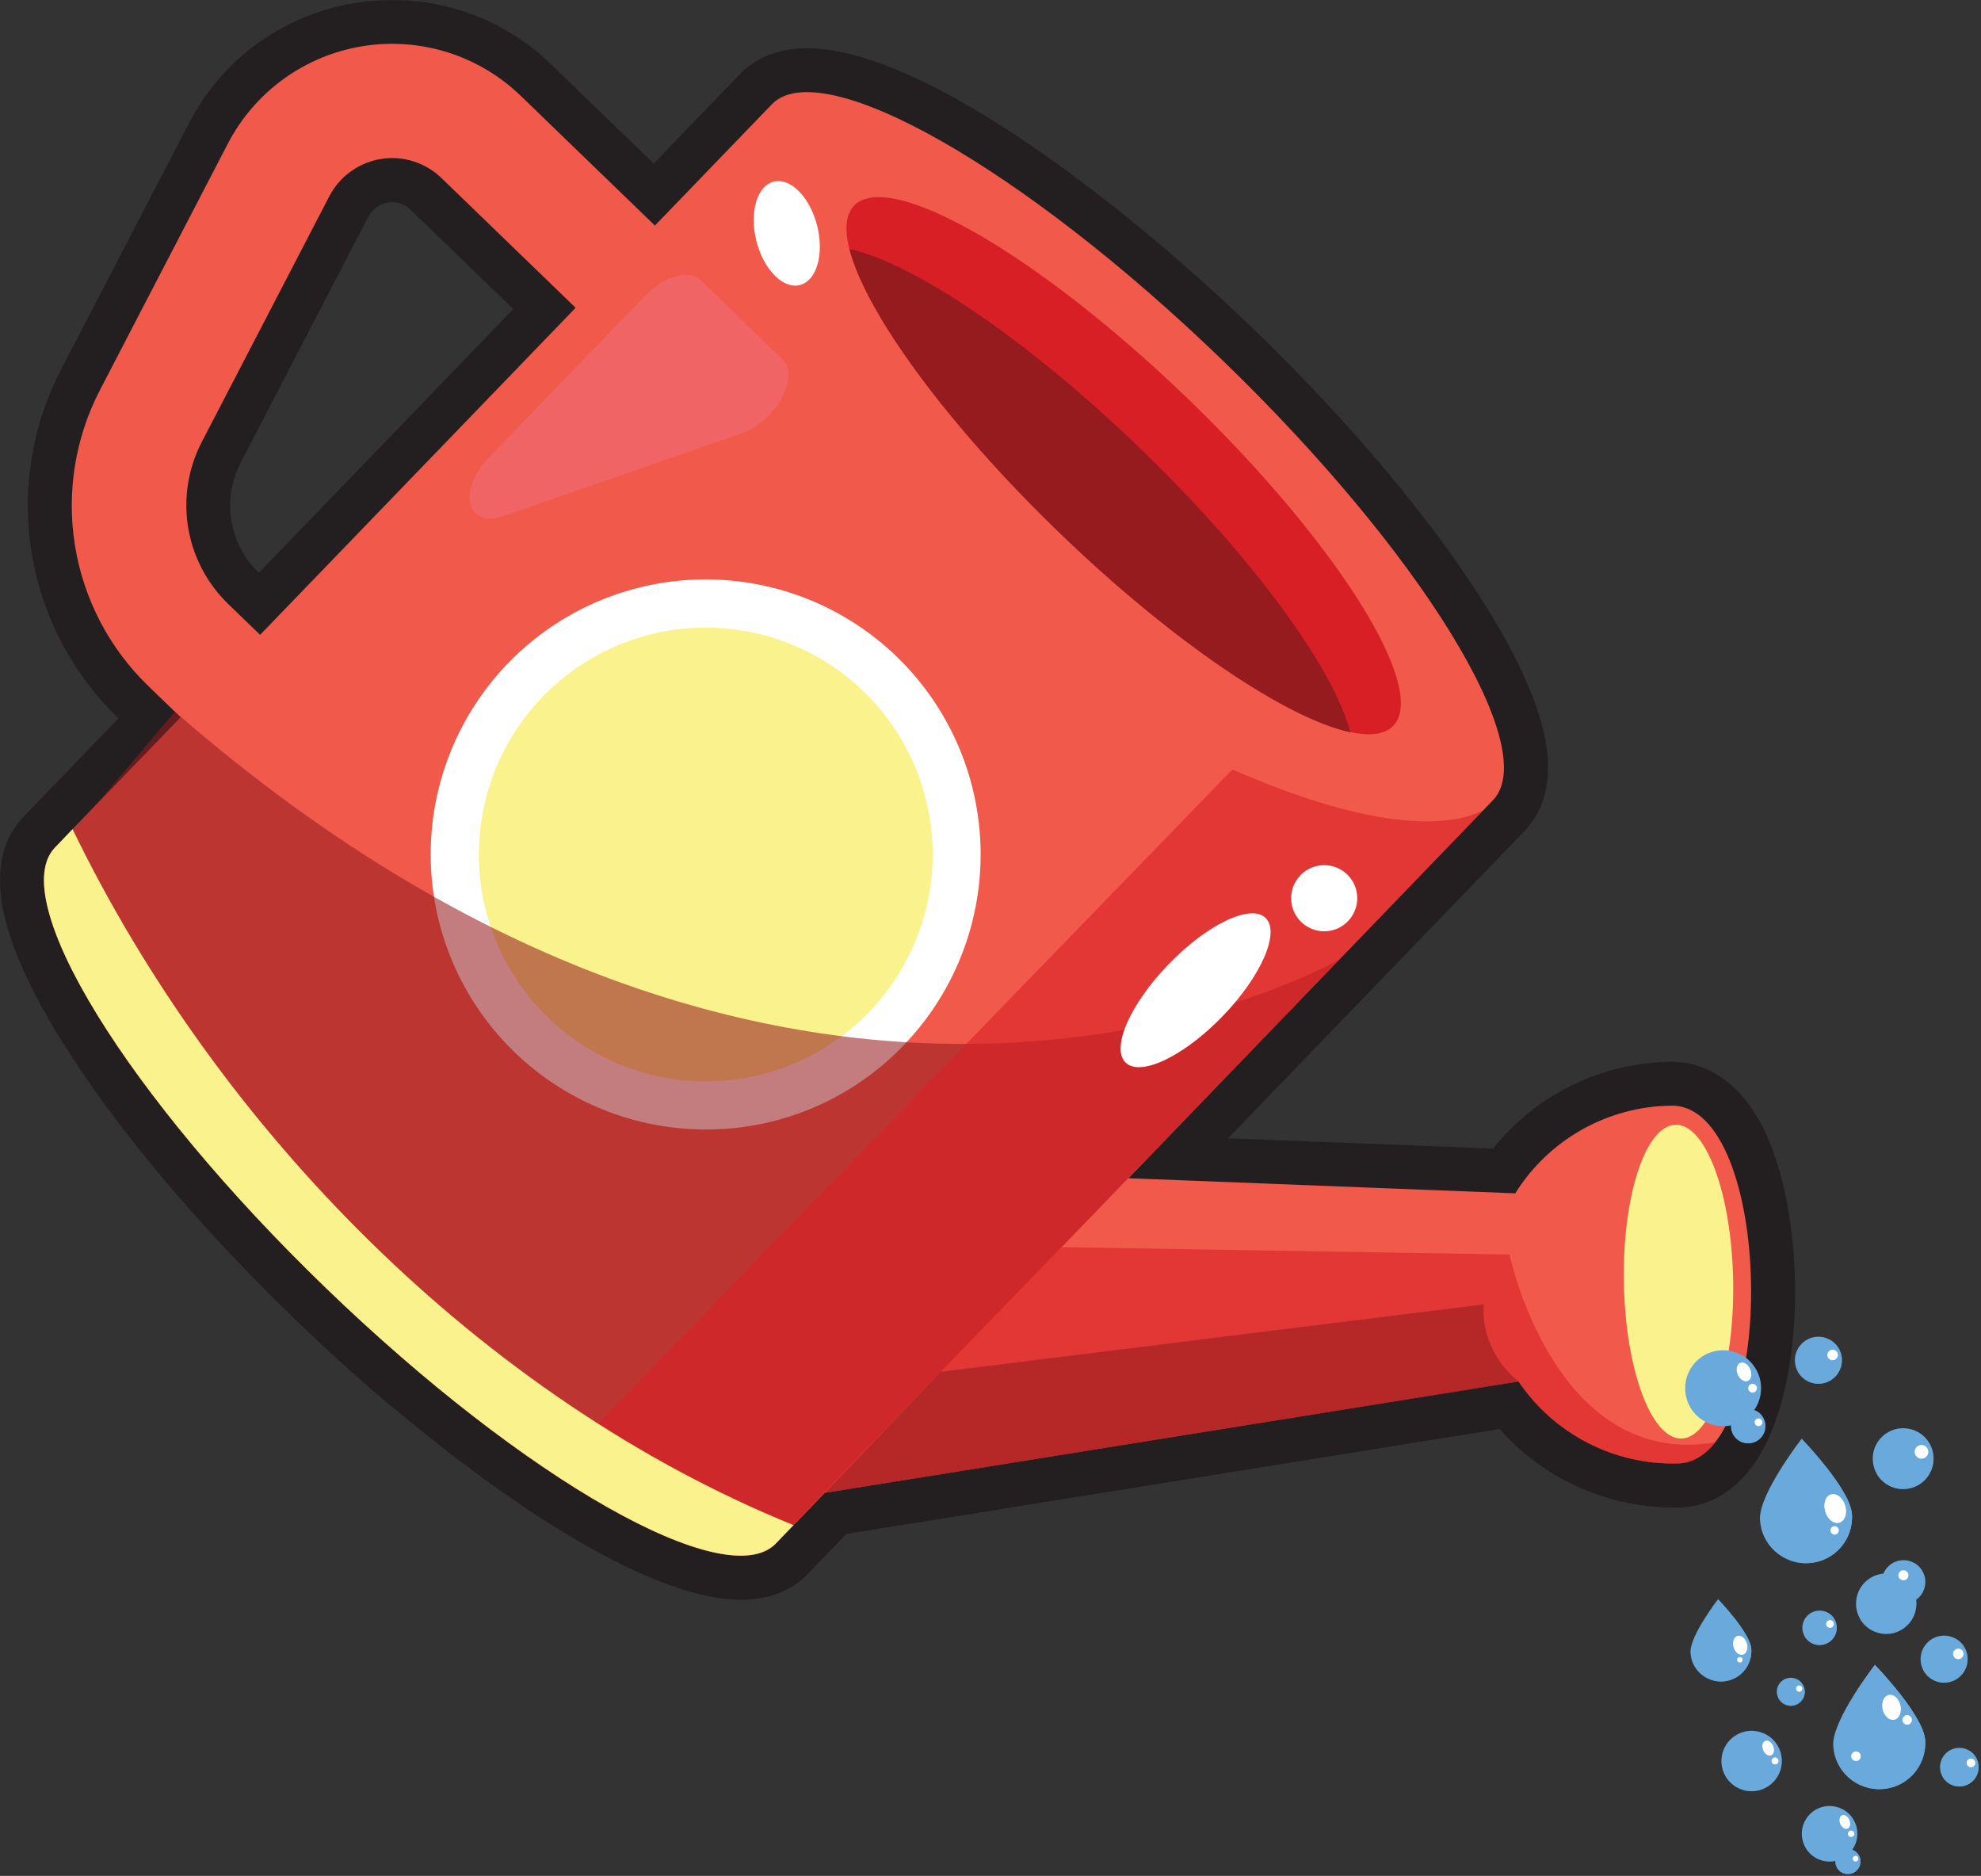 <svg width="676" height="640" viewBox="0 0 676 640" fill="none" xmlns="http://www.w3.org/2000/svg">
<rect x="0" y="0" width="676" height="640" fill="#333333" stroke="none"/>
<g clip-path="url(#clip0_4920_591)">
<path d="M252.76 545.75H251.62H251.38C250.79 545.75 250.18 545.69 249.58 545.65L248.79 545.59L247.19 545.44L246.24 545.32L245.09 545.16C244.57 545.09 244.09 545.01 243.64 544.93L242.78 544.78L241.02 544.43L240.22 544.26L239.04 543.98L237.56 543.62L235.95 543.19L234.95 542.89L233.79 542.55L232.27 542.07L231.39 541.79L229.78 541.24L228.66 540.85L226.98 540.23L225.92 539.83L224.32 539.2L223.09 538.71L221.91 538.22L220.26 537.51L219.39 537.13L217.75 536.4L216.45 535.81L213.55 534.44L211.78 533.58L210.31 532.84L210.2 532.79L209.38 532.36C208.8 532.07 208.19 531.76 207.57 531.43L206.67 530.96C206.1 530.66 205.52 530.36 204.94 530.04L202.28 528.59L199.62 527.1L199.02 526.75L197.33 525.75L196.58 525.31C195.76 524.84 194.86 524.31 193.96 523.76L193.33 523.38L190.74 521.81L189.8 521.23L187.4 519.73L185.81 518.73L184 517.57L183 516.91L180.15 515.03L177.24 513.03L174.3 511.03L171.3 508.97L168.3 506.84L165.3 504.68L162.3 502.47L159.3 500.22L156.23 497.91L153.17 495.56L150.06 493.14L148.54 491.94L146.96 490.69L145.42 489.46L143.82 488.18L142.3 486.95L139.17 484.39L136.02 481.78L132.76 479.18L129.59 476.47L126.41 473.72L123.23 470.94L120.04 468.11L116.85 465.25L113.65 462.34L110.45 459.34L107.25 456.34L104.04 453.34L101.11 450.54L100.84 450.27C67.1 417.72 38.54 383.58 20.43 354.14C11.15 339.08 4.96 325.78 2.02 314.6C-3.05 295.29 2.44 284.44 7.95 278.73L40.44 245.06L40.17 244.8C24.593 229.745 14.294 210.062 10.807 188.68C7.32 167.299 10.832 145.364 20.82 126.14L64.43 42.14C69.998 31.304 78.041 21.934 87.909 14.789C97.776 7.645 109.188 2.927 121.22 1.02C125.453 0.344 129.734 0.009 134.02 0.02C154.238 0.017 173.658 7.911 188.14 22.02L223.07 55.8L252.58 25.21C256.44 21.21 263.52 16.46 275.39 16.46C314.52 16.46 381.7 67.88 427.39 111.91C461.14 144.47 489.7 178.61 507.81 208.05C517.09 223.11 523.28 236.42 526.22 247.59C531.29 266.9 525.8 277.76 520.29 283.46L419.08 388.34L509.5 391.87C516.758 382.756 525.954 375.371 536.42 370.251C546.886 365.132 558.36 362.405 570.01 362.27H570.55C578.74 362.27 593.96 365.81 603.81 389.54C610.34 405.27 613.52 427.9 612.3 450.07C611.51 464.49 608.08 490.79 594.01 504.91L593.52 505.39C592.98 505.91 592.39 506.45 591.8 506.95L591.09 507.54L590.99 507.62C590.65 507.89 590.31 508.16 589.99 508.41C589.67 508.66 588.99 509.16 588.39 509.52C588.03 509.75 587.71 509.95 587.39 510.14C586.73 510.54 586.1 510.89 585.47 511.2C585.25 511.32 585 511.43 584.76 511.54C584.1 511.85 583.46 512.13 582.82 512.37C582.59 512.47 582.36 512.55 582.14 512.63C581.33 512.92 580.49 513.18 579.58 513.42L578.91 513.58C578.06 513.78 577.13 513.96 576.21 514.08L575.68 514.15C574.68 514.26 573.68 514.33 572.77 514.35H571.31C553.874 514.348 536.919 508.633 523.04 498.08C518.937 494.953 515.158 491.422 511.76 487.54L288.81 523.34L275.58 537.06C274.903 537.764 274.189 538.432 273.44 539.06C273.21 539.25 272.93 539.47 272.64 539.68C272.11 540.09 271.64 540.46 271.08 540.8L270.22 541.34C269.68 541.673 269.13 541.983 268.57 542.27L267.65 542.73C267.14 542.97 266.55 543.23 265.89 543.49L265.17 543.77C264.3 544.09 263.43 544.37 262.55 544.6L261.83 544.78C261.24 544.92 260.61 545.06 259.96 545.18L259.17 545.31C258.51 545.42 257.94 545.5 257.34 545.56C257.08 545.56 256.77 545.63 256.45 545.65C255.86 545.71 255.27 545.74 254.67 545.77H253.84L252.76 545.75ZM133.88 69.01C133.358 69.014 132.836 69.057 132.32 69.14C130.906 69.358 129.564 69.909 128.406 70.749C127.248 71.589 126.306 72.693 125.66 73.97L82.05 157.97C78.945 164.016 77.86 170.898 78.954 177.606C80.049 184.314 83.264 190.494 88.13 195.24L88.34 195.44L175.16 105.44L140.16 71.61C138.493 69.947 136.235 69.013 133.88 69.01Z" fill="#231F20"/>
<path d="M85.169 267.46L50.589 234.03C37.332 221.214 28.569 204.46 25.603 186.261C22.637 168.062 25.628 149.392 34.129 133.03L77.739 49.03C82.271 40.293 88.781 32.735 96.752 26.961C104.722 21.186 113.932 17.354 123.647 15.771C133.361 14.188 143.311 14.896 152.703 17.841C162.094 20.785 170.668 25.884 177.739 32.73L228.599 81.9L201.489 109.9L150.629 60.73C147.924 58.114 144.644 56.165 141.053 55.04C137.461 53.914 133.656 53.644 129.941 54.249C126.226 54.854 122.704 56.318 119.655 58.525C116.606 60.732 114.115 63.62 112.379 66.96L68.769 150.96C64.184 159.883 62.584 170.043 64.204 179.943C65.824 189.844 70.579 198.964 77.769 205.96L112.349 239.4L85.169 267.46Z" fill="#F1594B"/>
<path d="M570.28 377.22C559.615 377.345 549.151 380.149 539.853 385.376C530.555 390.602 522.721 398.083 517.07 407.13L385.07 401.97L495.32 287.66L509.45 273.02C526.3 255.55 484.88 188.24 416.93 122.68C348.98 57.12 280.23 18.13 263.38 35.6L249.25 50.24L245.5 54.13L178.5 123.59L32.86 274.51L18.76 289.16C1.91 306.63 43.33 373.93 111.28 439.5C179.23 505.07 247.95 544.04 264.76 526.58L278.89 511.93L281.45 509.28L518.17 471.28C524.138 480.121 532.233 487.32 541.712 492.212C551.19 497.105 561.747 499.536 572.41 499.28C607.35 498.68 605.17 376.59 570.28 377.22Z" fill="#F1594B"/>
<path d="M573.742 490.793C584.04 490.608 591.958 466.491 591.426 436.926C590.895 407.362 582.115 383.545 571.817 383.73C561.518 383.915 553.601 408.032 554.132 437.597C554.664 467.161 563.443 490.978 573.742 490.793Z" fill="#FAF28C"/>
<path d="M475.432 247.624C487.572 235.04 456.23 185.11 405.428 136.102C354.626 87.094 303.601 57.567 291.461 70.152C279.322 82.736 310.664 132.666 361.466 181.674C412.268 230.681 463.292 260.208 475.432 247.624Z" fill="#D91F26"/>
<path d="M361.481 181.73C400.231 219.11 439.111 245.16 460.761 249.83C455.321 228.36 427.901 190.44 389.151 153.05C350.401 115.66 311.521 89.62 289.871 84.95C295.311 106.42 322.761 144.34 361.481 181.73Z" fill="#951B1E"/>
<path d="M240.819 377.159C288.112 377.159 326.449 338.822 326.449 291.529C326.449 244.237 288.112 205.899 240.819 205.899C193.527 205.899 155.189 244.237 155.189 291.529C155.189 338.822 193.527 377.159 240.819 377.159Z" fill="#FAF28C"/>
<path d="M240.76 385.34C219.121 385.33 198.151 377.841 181.401 364.143C164.651 350.444 153.151 331.377 148.847 310.171C144.544 288.965 147.702 266.923 157.787 247.779C167.872 228.634 184.263 213.564 204.186 205.119C224.109 196.675 246.338 195.376 267.108 201.443C287.879 207.509 305.914 220.568 318.16 238.407C330.406 256.247 336.11 277.771 334.306 299.334C332.502 320.897 323.3 341.173 308.26 356.73C299.719 365.616 289.5 372.72 278.195 377.631C266.89 382.542 254.724 385.162 242.4 385.34H240.76ZM240.82 214.11C228.033 214.111 215.445 217.279 204.181 223.332C192.918 229.384 183.328 238.132 176.27 248.795C169.212 259.457 164.904 271.702 163.733 284.435C162.561 297.168 164.561 309.993 169.555 321.765C174.548 333.536 182.38 343.887 192.35 351.894C202.32 359.901 214.118 365.313 226.69 367.648C239.262 369.983 252.216 369.168 264.396 365.275C276.576 361.382 287.602 354.533 296.49 345.34C307.065 334.416 314.188 320.62 316.971 305.673C319.753 290.726 318.072 275.291 312.136 261.294C306.199 247.297 296.272 235.358 283.593 226.969C270.913 218.579 256.043 214.11 240.84 214.12L240.82 214.11Z" fill="white"/>
<g style="mix-blend-mode:multiply" opacity="0.57">
<path d="M457.07 327.339C457.07 327.339 276.64 431.869 59.68 242.819L32.86 274.509L18.76 289.159C1.91 306.629 43.33 373.929 111.28 439.499C176.91 502.839 243.3 541.339 262.91 528.149L457.07 327.339Z" fill="#951B1E"/>
</g>
<g style="mix-blend-mode:multiply" opacity="0.6">
<path d="M515.111 428.01L362.321 425.5L506.271 276.34C495.951 281.85 470.951 284.64 420.561 262.52L187.971 502.34C224.971 526.92 254.521 537.28 264.801 526.63L272.671 518.48L278.931 511.98L281.491 509.33L518.211 471.33C524.178 480.171 532.274 487.369 541.752 492.262C551.23 497.155 561.787 499.585 572.451 499.33C577.531 499.24 581.821 496.56 585.341 492.08C530.461 501.4 515.111 428.01 515.111 428.01Z" fill="#D91F26"/>
</g>
<g style="mix-blend-mode:multiply" opacity="0.57">
<path d="M518.22 471.34C518.22 471.34 505.3 462.14 506.28 445.02L321.07 468.02L281.5 509.32L518.22 471.34Z" fill="#951B1E"/>
</g>
<path d="M264.76 526.58L270.76 520.32C164.14 476.99 74.24 384.98 24.76 282.89L18.76 289.16C1.91 306.63 43.33 373.93 111.28 439.5C179.23 505.07 247.95 544.04 264.76 526.58Z" fill="#FAF28C"/>
<path d="M417.178 346.737C430.362 333.104 436.934 318.071 431.856 313.161C426.778 308.25 411.974 315.322 398.79 328.955C385.606 342.589 379.034 357.621 384.112 362.532C389.19 367.442 403.994 360.371 417.178 346.737Z" fill="white"/>
<path d="M451.87 317.73C458.1 317.73 463.15 312.68 463.15 306.45C463.15 300.22 458.1 295.17 451.87 295.17C445.64 295.17 440.59 300.22 440.59 306.45C440.59 312.68 445.64 317.73 451.87 317.73Z" fill="white"/>
<path d="M239.11 95.599L267.03 122.599C273.13 128.499 264.65 143.859 253.03 147.889L171.76 176.089C159.19 180.449 155.97 167.289 166.85 156.029L220.22 100.829C226.76 94.129 235.17 91.779 239.11 95.599Z" fill="#F16465"/>
<path d="M643.65 557.43C649.338 557.43 653.95 552.819 653.95 547.13C653.95 541.442 649.338 536.83 643.65 536.83C637.961 536.83 633.35 541.442 633.35 547.13C633.35 552.819 637.961 557.43 643.65 557.43Z" fill="#69A9DC"/>
<g style="mix-blend-mode:multiply" opacity="0.51">
<path d="M653.93 546.569C653.835 544.822 653.295 543.128 652.362 541.648C651.43 540.167 650.135 538.949 648.6 538.109C649.691 540.065 650.115 542.323 649.806 544.541C649.498 546.759 648.474 548.816 646.89 550.4C645.307 551.984 643.25 553.007 641.032 553.316C638.813 553.624 636.555 553.201 634.6 552.109C635.72 554.156 637.504 555.762 639.657 556.662C641.811 557.562 644.206 557.703 646.45 557.062C648.694 556.422 650.654 555.037 652.008 553.136C653.361 551.235 654.028 548.93 653.9 546.599L653.93 546.569Z" fill="#69A9DC"/>
</g>
<path d="M663.411 574.089C667.846 574.089 671.441 570.494 671.441 566.059C671.441 561.624 667.846 558.029 663.411 558.029C658.976 558.029 655.381 561.624 655.381 566.059C655.381 570.494 658.976 574.089 663.411 574.089Z" fill="#69A9DC"/>
<g style="mix-blend-mode:multiply" opacity="0.51">
<path d="M671.431 565.619C671.357 564.257 670.936 562.937 670.208 561.784C669.479 560.63 668.469 559.682 667.271 559.029C668.123 560.55 668.456 562.308 668.217 564.035C667.978 565.763 667.182 567.365 665.949 568.598C664.716 569.83 663.114 570.627 661.387 570.865C659.66 571.104 657.902 570.772 656.381 569.919C657.254 571.51 658.642 572.756 660.317 573.454C661.992 574.152 663.854 574.26 665.598 573.76C667.342 573.26 668.865 572.182 669.915 570.702C670.966 569.223 671.483 567.431 671.381 565.619H671.431Z" fill="#69A9DC"/>
</g>
<path d="M649.561 547.129C653.659 547.129 656.981 543.807 656.981 539.709C656.981 535.611 653.659 532.289 649.561 532.289C645.463 532.289 642.141 535.611 642.141 539.709C642.141 543.807 645.463 547.129 649.561 547.129Z" fill="#69A9DC"/>
<g style="mix-blend-mode:multiply" opacity="0.51">
<path d="M656.969 539.34C656.902 538.082 656.513 536.862 655.841 535.796C655.169 534.73 654.235 533.854 653.129 533.25C653.744 534.35 654.067 535.588 654.069 536.847C654.071 538.107 653.751 539.346 653.14 540.448C652.53 541.549 651.648 542.476 650.578 543.142C649.509 543.807 648.287 544.189 647.029 544.25C645.637 544.332 644.249 544.017 643.029 543.34C643.834 544.825 645.121 545.99 646.678 546.643C648.236 547.296 649.969 547.398 651.592 546.931C653.215 546.464 654.63 545.457 655.602 544.077C656.574 542.696 657.046 541.025 656.939 539.34H656.969Z" fill="#69A9DC"/>
</g>
<path d="M656.96 593.839C657.074 595.901 656.78 597.965 656.096 599.913C655.412 601.861 654.351 603.656 652.974 605.194C651.596 606.732 649.929 607.984 648.068 608.878C646.206 609.772 644.187 610.29 642.125 610.404C640.064 610.518 638 610.224 636.051 609.54C634.103 608.856 632.309 607.795 630.77 606.417C629.232 605.04 627.98 603.373 627.086 601.511C626.193 599.65 625.674 597.631 625.56 595.569C625.08 586.889 639.79 567.959 639.79 567.959C639.79 567.959 656.49 585.169 656.96 593.839Z" fill="#69A9DC"/>
<g style="mix-blend-mode:multiply" opacity="0.51">
<path d="M637.18 609.89C639.576 610.536 642.092 610.606 644.521 610.092C646.949 609.579 649.222 608.497 651.152 606.936C653.082 605.375 654.614 603.379 655.624 601.111C656.633 598.843 657.091 596.369 656.96 593.89C656.49 585.22 639.79 568.01 639.79 568.01C639.79 568.01 656.51 601.87 637.18 609.89Z" fill="#69A9DC"/>
</g>
<g style="mix-blend-mode:multiply" opacity="0.51">
<path d="M656.96 593.839C656.72 589.359 652.14 582.599 647.77 577.109C651.14 586.569 654.99 602.689 645.51 609.839C648.953 608.871 651.964 606.759 654.045 603.85C656.127 600.942 657.155 597.411 656.96 593.839Z" fill="#69A9DC"/>
</g>
<g style="mix-blend-mode:multiply" opacity="0.51">
<path d="M654.43 586.77C651.72 602.48 626.14 598.77 626.07 598.77C627.087 602.517 629.453 605.756 632.715 607.864C635.976 609.971 639.902 610.798 643.736 610.185C647.57 609.571 651.042 607.562 653.484 604.542C655.925 601.523 657.163 597.707 656.96 593.83C656.624 591.324 655.762 588.918 654.43 586.77Z" fill="#69A9DC"/>
</g>
<path d="M646.443 586.722C648.122 586.338 649.05 584.132 648.516 581.796C647.981 579.459 646.186 577.877 644.506 578.261C642.827 578.645 641.898 580.851 642.433 583.188C642.968 585.524 644.763 587.107 646.443 586.722Z" fill="white"/>
<path d="M650.81 588.41C651.71 588.41 652.44 587.681 652.44 586.78C652.44 585.88 651.71 585.15 650.81 585.15C649.909 585.15 649.18 585.88 649.18 586.78C649.18 587.681 649.909 588.41 650.81 588.41Z" fill="white"/>
<path d="M633.351 600.799C634.251 600.799 634.981 600.069 634.981 599.169C634.981 598.269 634.251 597.539 633.351 597.539C632.45 597.539 631.721 598.269 631.721 599.169C631.721 600.069 632.45 600.799 633.351 600.799Z" fill="white"/>
<path d="M631.97 516.739C632.084 518.801 631.79 520.865 631.106 522.813C630.422 524.762 629.361 526.556 627.983 528.094C626.606 529.633 624.939 530.884 623.077 531.778C621.216 532.672 619.197 533.191 617.135 533.304C615.073 533.418 613.009 533.124 611.061 532.44C609.113 531.756 607.318 530.695 605.78 529.318C604.242 527.94 602.99 526.273 602.096 524.412C601.202 522.55 600.684 520.531 600.57 518.469C600.09 509.789 614.8 490.859 614.8 490.859C614.8 490.859 631.5 508.069 631.97 516.739Z" fill="#69A9DC"/>
<g style="mix-blend-mode:multiply" opacity="0.51">
<path d="M612.189 532.789C614.59 533.438 617.111 533.507 619.544 532.991C621.976 532.475 624.252 531.389 626.183 529.822C628.114 528.255 629.646 526.252 630.652 523.977C631.658 521.703 632.109 519.222 631.969 516.739C631.499 508.069 614.799 490.859 614.799 490.859C614.799 490.859 631.519 524.769 612.189 532.789Z" fill="#69A9DC"/>
</g>
<g style="mix-blend-mode:multiply" opacity="0.51">
<path d="M631.97 516.74C631.73 512.26 627.15 505.5 622.78 500.01C626.16 509.47 630.01 525.6 620.52 532.74C623.966 531.777 626.979 529.666 629.062 526.756C631.144 523.846 632.17 520.312 631.97 516.74Z" fill="#69A9DC"/>
</g>
<g style="mix-blend-mode:multiply" opacity="0.51">
<path d="M629.44 509.68C626.74 525.38 601.15 521.68 601.08 521.68C602.097 525.427 604.463 528.666 607.724 530.774C610.986 532.881 614.911 533.708 618.746 533.095C622.58 532.482 626.052 530.472 628.493 527.452C630.935 524.433 632.173 520.617 631.97 516.74C631.64 514.233 630.777 511.826 629.44 509.68Z" fill="#69A9DC"/>
</g>
<path d="M627.684 519.499C629.58 518.936 630.474 516.317 629.681 513.649C628.889 510.98 626.71 509.273 624.815 509.836C622.919 510.399 622.025 513.019 622.818 515.687C623.61 518.355 625.789 520.062 627.684 519.499Z" fill="white"/>
<path d="M626.061 523.559C626.851 523.559 627.491 522.919 627.491 522.129C627.491 521.339 626.851 520.699 626.061 520.699C625.271 520.699 624.631 521.339 624.631 522.129C624.631 522.919 625.271 523.559 626.061 523.559Z" fill="white"/>
<path d="M597.621 562.7C597.695 564.062 597.501 565.426 597.049 566.713C596.597 568.001 595.895 569.186 594.985 570.203C594.074 571.219 592.973 572.046 591.742 572.637C590.512 573.227 589.178 573.57 587.816 573.645C586.453 573.719 585.089 573.525 583.802 573.073C582.514 572.621 581.329 571.919 580.312 571.009C579.296 570.098 578.469 568.997 577.878 567.767C577.288 566.536 576.945 565.202 576.871 563.84C576.561 558.11 586.281 545.6 586.281 545.6C586.281 545.6 597.301 556.97 597.621 562.7Z" fill="#69A9DC"/>
<g style="mix-blend-mode:multiply" opacity="0.51">
<path d="M584.551 573.341C586.137 573.767 587.801 573.811 589.407 573.469C591.013 573.128 592.516 572.41 593.791 571.376C595.066 570.342 596.078 569.02 596.744 567.519C597.41 566.018 597.71 564.38 597.621 562.741C597.301 557.011 586.281 545.641 586.281 545.641C586.281 545.641 597.321 568.001 584.551 573.341Z" fill="#69A9DC"/>
</g>
<g style="mix-blend-mode:multiply" opacity="0.51">
<path d="M597.621 562.7C597.461 559.7 594.431 555.27 591.551 551.65C593.771 557.9 596.321 568.55 590.051 573.27C592.326 572.631 594.315 571.235 595.691 569.314C597.067 567.393 597.748 565.06 597.621 562.7Z" fill="#69A9DC"/>
</g>
<g style="mix-blend-mode:multiply" opacity="0.51">
<path d="M595.951 558.029C594.161 568.409 577.261 565.969 577.211 565.959C577.876 568.441 579.438 570.589 581.594 571.987C583.75 573.385 586.348 573.934 588.885 573.529C591.423 573.124 593.72 571.792 595.333 569.792C596.947 567.792 597.762 565.265 597.621 562.699C597.4 561.042 596.831 559.45 595.951 558.029Z" fill="#69A9DC"/>
</g>
<path d="M594.785 564.529C596.035 564.158 596.623 562.428 596.1 560.665C595.576 558.902 594.139 557.773 592.889 558.145C591.64 558.516 591.051 560.246 591.575 562.009C592.099 563.772 593.536 564.9 594.785 564.529Z" fill="white"/>
<path d="M593.71 567.211C594.234 567.211 594.66 566.785 594.66 566.261C594.66 565.736 594.234 565.311 593.71 565.311C593.185 565.311 592.76 565.736 592.76 566.261C592.76 566.785 593.185 567.211 593.71 567.211Z" fill="white"/>
<path d="M649.521 539.149C650.471 539.149 651.241 538.379 651.241 537.429C651.241 536.479 650.471 535.709 649.521 535.709C648.571 535.709 647.801 536.479 647.801 537.429C647.801 538.379 648.571 539.149 649.521 539.149Z" fill="white"/>
<path d="M668.249 566.059C669.243 566.059 670.049 565.253 670.049 564.259C670.049 563.265 669.243 562.459 668.249 562.459C667.255 562.459 666.449 563.265 666.449 564.259C666.449 565.253 667.255 566.059 668.249 566.059Z" fill="white"/>
<path d="M649.431 508.03C655.164 508.03 659.811 503.382 659.811 497.65C659.811 491.917 655.164 487.27 649.431 487.27C643.698 487.27 639.051 491.917 639.051 497.65C639.051 503.382 643.698 508.03 649.431 508.03Z" fill="#69A9DC"/>
<g style="mix-blend-mode:multiply" opacity="0.51">
<path d="M659.761 497.09C659.666 495.327 659.122 493.618 658.18 492.125C657.238 490.632 655.931 489.405 654.381 488.56C655.137 489.916 655.572 491.428 655.651 492.98C655.753 494.827 655.359 496.669 654.509 498.313C653.66 499.957 652.386 501.343 650.82 502.329C649.254 503.315 647.452 503.863 645.603 503.918C643.753 503.972 641.922 503.531 640.301 502.64C641.427 504.708 643.225 506.331 645.397 507.242C647.569 508.153 649.987 508.298 652.252 507.652C654.517 507.006 656.495 505.608 657.859 503.688C659.224 501.768 659.895 499.441 659.761 497.09Z" fill="#69A9DC"/>
</g>
<path d="M655.689 497.65C656.976 497.65 658.019 496.607 658.019 495.32C658.019 494.033 656.976 492.99 655.689 492.99C654.403 492.99 653.359 494.033 653.359 495.32C653.359 496.607 654.403 497.65 655.689 497.65Z" fill="white"/>
<path d="M620.52 472.11C624.955 472.11 628.55 468.515 628.55 464.08C628.55 459.645 624.955 456.05 620.52 456.05C616.085 456.05 612.49 459.645 612.49 464.08C612.49 468.515 616.085 472.11 620.52 472.11Z" fill="#69A9DC"/>
<g style="mix-blend-mode:multiply" opacity="0.51">
<path d="M628.54 463.64C628.468 462.276 628.048 460.954 627.319 459.799C626.591 458.643 625.579 457.694 624.38 457.04C625.233 458.561 625.565 460.319 625.326 462.046C625.088 463.773 624.291 465.375 623.058 466.608C621.826 467.841 620.224 468.638 618.496 468.876C616.769 469.115 615.011 468.783 613.49 467.93C614.363 469.519 615.75 470.765 617.424 471.463C619.098 472.161 620.959 472.269 622.702 471.771C624.446 471.272 625.968 470.196 627.019 468.719C628.071 467.241 628.59 465.451 628.49 463.64H628.54Z" fill="#69A9DC"/>
</g>
<path d="M625.351 464.07C626.345 464.07 627.151 463.264 627.151 462.27C627.151 461.276 626.345 460.47 625.351 460.47C624.357 460.47 623.551 461.276 623.551 462.27C623.551 463.264 624.357 464.07 625.351 464.07Z" fill="white"/>
<path d="M668.609 609.5C672.249 609.5 675.2 606.55 675.2 602.91C675.2 599.271 672.249 596.32 668.609 596.32C664.97 596.32 662.02 599.271 662.02 602.91C662.02 606.55 664.97 609.5 668.609 609.5Z" fill="#69A9DC"/>
<g style="mix-blend-mode:multiply" opacity="0.51">
<path d="M675.19 602.551C675.127 601.431 674.778 600.347 674.178 599.4C673.578 598.453 672.746 597.676 671.76 597.141C672.441 598.39 672.699 599.826 672.496 601.235C672.293 602.643 671.64 603.948 670.634 604.954C669.628 605.96 668.323 606.614 666.914 606.817C665.506 607.02 664.07 606.762 662.82 606.081C663.541 607.386 664.683 608.408 666.06 608.98C667.437 609.553 668.967 609.641 670.4 609.232C671.834 608.822 673.086 607.938 673.953 606.724C674.819 605.511 675.248 604.04 675.17 602.551H675.19Z" fill="#69A9DC"/>
</g>
<path d="M672.58 602.919C673.397 602.919 674.06 602.256 674.06 601.439C674.06 600.622 673.397 599.959 672.58 599.959C671.762 599.959 671.1 600.622 671.1 601.439C671.1 602.256 671.762 602.919 672.58 602.919Z" fill="white"/>
<path d="M611.09 581.95C613.725 581.95 615.86 579.815 615.86 577.18C615.86 574.546 613.725 572.41 611.09 572.41C608.456 572.41 606.32 574.546 606.32 577.18C606.32 579.815 608.456 581.95 611.09 581.95Z" fill="#69A9DC"/>
<g style="mix-blend-mode:multiply" opacity="0.51">
<path d="M615.86 576.91C615.815 576.101 615.564 575.317 615.132 574.631C614.7 573.945 614.1 573.381 613.39 572.99C613.727 573.607 613.925 574.289 613.97 574.99C614.036 576.25 613.598 577.484 612.755 578.421C611.911 579.359 610.73 579.923 609.47 579.99C608.58 580.038 607.693 579.837 606.91 579.41C607.413 580.393 608.241 581.17 609.254 581.61C610.266 582.05 611.399 582.126 612.461 581.824C613.522 581.522 614.446 580.861 615.075 579.954C615.704 579.047 615.999 577.95 615.91 576.85L615.86 576.91Z" fill="#69A9DC"/>
</g>
<path d="M613.97 577.179C614.561 577.179 615.04 576.7 615.04 576.109C615.04 575.518 614.561 575.039 613.97 575.039C613.379 575.039 612.9 575.518 612.9 576.109C612.9 576.7 613.379 577.179 613.97 577.179Z" fill="white"/>
<path d="M620.921 561.25C624.168 561.25 626.801 558.618 626.801 555.37C626.801 552.123 624.168 549.49 620.921 549.49C617.674 549.49 615.041 552.123 615.041 555.37C615.041 558.618 617.674 561.25 620.921 561.25Z" fill="#69A9DC"/>
<g style="mix-blend-mode:multiply" opacity="0.51">
<path d="M626.76 555.039C626.709 554.046 626.407 553.082 625.882 552.237C625.358 551.393 624.627 550.695 623.76 550.209C624.392 551.326 624.641 552.62 624.468 553.892C624.295 555.164 623.71 556.344 622.802 557.251C621.894 558.159 620.714 558.744 619.442 558.917C618.17 559.09 616.877 558.841 615.76 558.209C616.408 559.363 617.427 560.264 618.651 560.767C619.875 561.27 621.232 561.346 622.505 560.981C623.777 560.617 624.889 559.834 625.661 558.76C626.433 557.685 626.82 556.381 626.76 555.059V555.039Z" fill="#69A9DC"/>
</g>
<path d="M624.47 555.37C625.199 555.37 625.79 554.779 625.79 554.05C625.79 553.321 625.199 552.73 624.47 552.73C623.741 552.73 623.15 553.321 623.15 554.05C623.15 554.779 623.741 555.37 624.47 555.37Z" fill="white"/>
<path d="M596.55 492.43C599.797 492.43 602.43 489.797 602.43 486.55C602.43 483.302 599.797 480.67 596.55 480.67C593.302 480.67 590.67 483.302 590.67 486.55C590.67 489.797 593.302 492.43 596.55 492.43Z" fill="#69A9DC"/>
<g style="mix-blend-mode:multiply" opacity="0.51">
<path d="M602.43 486.23C602.379 485.235 602.077 484.27 601.552 483.424C601.028 482.577 600.298 481.878 599.43 481.39C600.053 482.507 600.295 483.798 600.119 485.065C599.943 486.333 599.358 487.508 598.453 488.413C597.548 489.318 596.373 489.903 595.105 490.079C593.838 490.255 592.547 490.013 591.43 489.39C592.078 490.543 593.096 491.445 594.32 491.948C595.544 492.451 596.902 492.526 598.175 492.162C599.447 491.798 600.559 491.015 601.331 489.94C602.103 488.865 602.49 487.562 602.43 486.24V486.23Z" fill="#69A9DC"/>
</g>
<path d="M600.09 486.55C600.819 486.55 601.409 485.959 601.409 485.23C601.409 484.501 600.819 483.91 600.09 483.91C599.361 483.91 598.77 484.501 598.77 485.23C598.77 485.959 599.361 486.55 600.09 486.55Z" fill="white"/>
<path d="M597.72 611.1C603.408 611.1 608.02 606.489 608.02 600.8C608.02 595.111 603.408 590.5 597.72 590.5C592.031 590.5 587.42 595.111 587.42 600.8C587.42 606.489 592.031 611.1 597.72 611.1Z" fill="#69A9DC"/>
<g style="mix-blend-mode:multiply" opacity="0.51">
<path d="M607.999 600.229C607.904 598.482 607.364 596.788 606.429 595.309C605.494 593.83 604.197 592.615 602.659 591.779C603.406 593.125 603.837 594.623 603.919 596.159C604.022 597.992 603.632 599.818 602.79 601.449C601.948 603.08 600.685 604.455 599.131 605.433C597.578 606.41 595.792 606.955 593.957 607.008C592.123 607.062 590.307 606.624 588.699 605.739C589.82 607.786 591.603 609.392 593.757 610.292C595.91 611.192 598.306 611.333 600.55 610.692C602.794 610.051 604.754 608.667 606.107 606.766C607.461 604.865 608.128 602.56 607.999 600.229Z" fill="#69A9DC"/>
</g>
<path d="M604.404 598.848C605.341 598.455 605.64 597.038 605.073 595.683C604.505 594.328 603.285 593.548 602.347 593.941C601.41 594.334 601.111 595.751 601.679 597.106C602.246 598.46 603.467 599.24 604.404 598.848Z" fill="white"/>
<path d="M605.719 601.989C606.376 601.989 606.909 601.457 606.909 600.799C606.909 600.142 606.376 599.609 605.719 599.609C605.062 599.609 604.529 600.142 604.529 600.799C604.529 601.457 605.062 601.989 605.719 601.989Z" fill="white"/>
<path d="M587.991 486.55C595.137 486.55 600.931 480.756 600.931 473.61C600.931 466.463 595.137 460.67 587.991 460.67C580.844 460.67 575.051 466.463 575.051 473.61C575.051 480.756 580.844 486.55 587.991 486.55Z" fill="#69A9DC"/>
<g style="mix-blend-mode:multiply" opacity="0.51">
<path d="M600.92 472.9C600.8 470.703 600.121 468.573 598.946 466.713C597.772 464.852 596.142 463.323 594.21 462.27C595.151 463.958 595.694 465.839 595.8 467.77C595.932 470.075 595.443 472.374 594.385 474.426C593.328 476.479 591.739 478.21 589.785 479.441C587.831 480.671 585.582 481.355 583.274 481.422C580.966 481.488 578.682 480.935 576.66 479.82C578.066 482.396 580.307 484.418 583.014 485.552C585.722 486.687 588.735 486.866 591.557 486.061C594.38 485.255 596.845 483.514 598.547 481.122C600.248 478.73 601.085 475.83 600.92 472.9Z" fill="#69A9DC"/>
</g>
<path d="M596.421 471.144C597.598 470.651 597.972 468.868 597.257 467.161C596.542 465.455 595.008 464.471 593.832 464.964C592.655 465.458 592.281 467.241 592.996 468.947C593.711 470.653 595.245 471.637 596.421 471.144Z" fill="white"/>
<path d="M598.051 475.109C598.879 475.109 599.551 474.438 599.551 473.609C599.551 472.781 598.879 472.109 598.051 472.109C597.222 472.109 596.551 472.781 596.551 473.609C596.551 474.438 597.222 475.109 598.051 475.109Z" fill="white"/>
<path d="M630.58 639.399C632.96 639.399 634.89 637.47 634.89 635.089C634.89 632.709 632.96 630.779 630.58 630.779C628.199 630.779 626.27 632.709 626.27 635.089C626.27 637.47 628.199 639.399 630.58 639.399Z" fill="#69A9DC"/>
<g style="mix-blend-mode:multiply" opacity="0.51">
<path d="M634.89 634.85C634.846 634.124 634.618 633.421 634.228 632.807C633.838 632.194 633.299 631.689 632.66 631.34C632.972 631.902 633.15 632.528 633.18 633.17C633.221 633.935 633.057 634.697 632.704 635.377C632.352 636.057 631.824 636.631 631.176 637.039C630.527 637.447 629.782 637.674 629.016 637.697C628.25 637.72 627.492 637.538 626.82 637.17C627.287 638.029 628.034 638.703 628.935 639.081C629.837 639.459 630.841 639.519 631.781 639.25C632.721 638.981 633.542 638.399 634.107 637.601C634.672 636.803 634.949 635.836 634.89 634.86V634.85Z" fill="#69A9DC"/>
</g>
<path d="M633.181 635.09C633.717 635.09 634.151 634.656 634.151 634.12C634.151 633.585 633.717 633.15 633.181 633.15C632.645 633.15 632.211 633.585 632.211 634.12C632.211 634.656 632.645 635.09 633.181 635.09Z" fill="white"/>
<path d="M624.32 635.09C629.55 635.09 633.79 630.85 633.79 625.62C633.79 620.39 629.55 616.15 624.32 616.15C619.09 616.15 614.85 620.39 614.85 625.62C614.85 630.85 619.09 635.09 624.32 635.09Z" fill="#69A9DC"/>
<g style="mix-blend-mode:multiply" opacity="0.51">
<path d="M633.76 625.1C633.671 623.493 633.173 621.935 632.314 620.573C631.455 619.212 630.263 618.092 628.85 617.32C629.533 618.549 629.929 619.917 630.01 621.32C630.107 623.007 629.751 624.689 628.978 626.192C628.204 627.694 627.042 628.961 625.613 629.862C624.183 630.763 622.538 631.264 620.849 631.313C619.16 631.361 617.489 630.957 616.01 630.14C617.038 632.023 618.675 633.501 620.653 634.331C622.632 635.161 624.833 635.294 626.897 634.708C628.961 634.122 630.765 632.852 632.011 631.106C633.258 629.361 633.875 627.243 633.76 625.1Z" fill="#69A9DC"/>
</g>
<path d="M630.476 623.848C631.337 623.487 631.611 622.183 631.088 620.935C630.565 619.688 629.443 618.968 628.582 619.329C627.721 619.69 627.447 620.994 627.97 622.242C628.494 623.49 629.615 624.209 630.476 623.848Z" fill="white"/>
<path d="M631.68 626.719C632.288 626.719 632.78 626.227 632.78 625.62C632.78 625.012 632.288 624.52 631.68 624.52C631.073 624.52 630.58 625.012 630.58 625.62C630.58 626.227 631.073 626.719 631.68 626.719Z" fill="white"/>
<path d="M272.939 97.257C278.663 95.809 281.306 86.736 278.842 76.992C276.377 67.247 269.74 60.52 264.016 61.967C258.292 63.415 255.65 72.488 258.114 82.233C260.578 91.978 267.215 98.704 272.939 97.257Z" fill="white"/>
</g>
<defs>
<clipPath id="clip0_4920_591">
<rect width="675.2" height="639.4" fill="white"/>
</clipPath>
</defs>
</svg>
